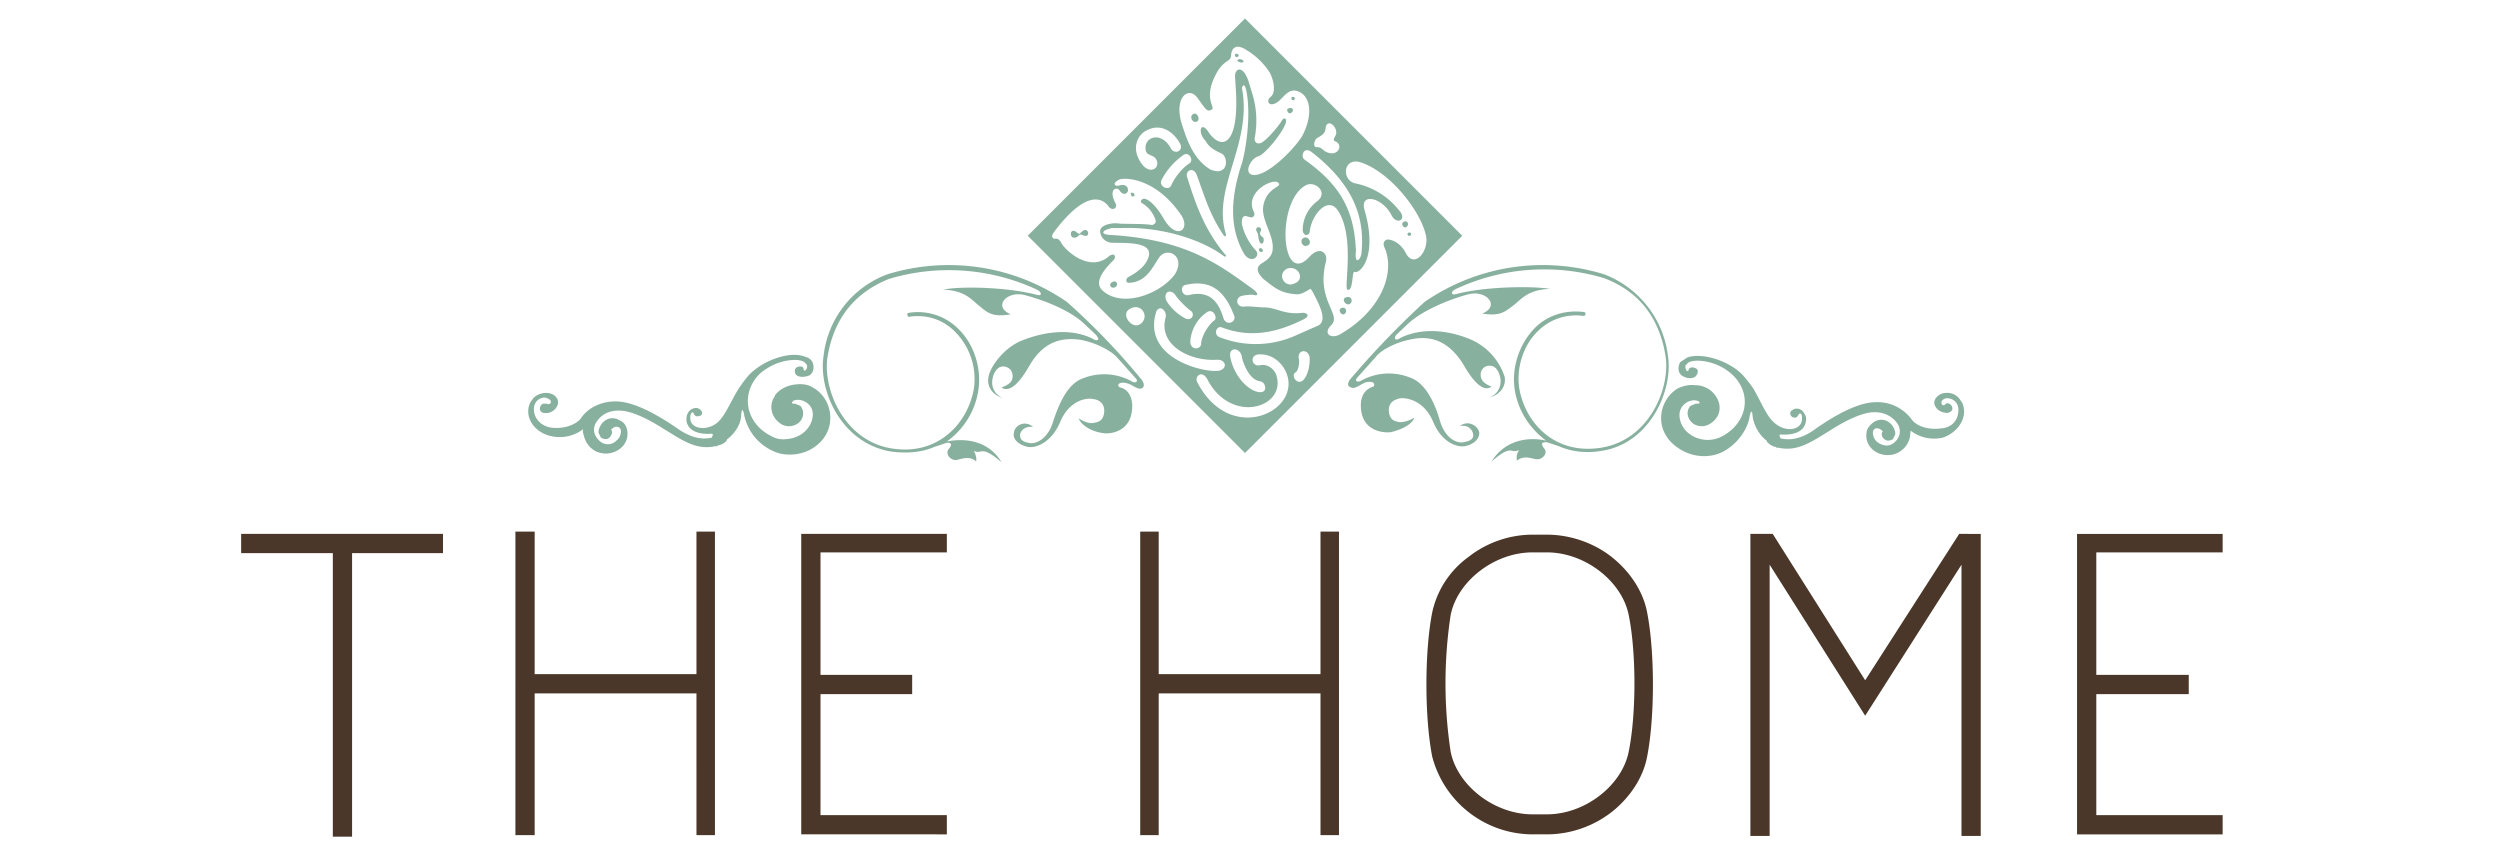 <svg id="Layer_1" xmlns="http://www.w3.org/2000/svg" height="100%" width="100%" viewBox="0 0 324.5 112.3">
  <style>
    .st1{fill:#88b09e}
  </style>
  <path fill="none" d="M0-.7h324.5v112.3H0z"/>
  <path class="st1" d="M167.9 13c.3-.1.2-.5-.2-.4-.2.1 0 .5.2.4m-.4 1.7c.6-.3.3-.9-.3-.6-.3.1 0 .7.3.6m-6.9-7.3c.3-.1.2-.5-.2-.4-.2 0-.1.5.2.4m-5.3 8.4c.6-.2.1-1.3-.4-1-.6.3-.1 1.2.4 1m6-7.7c.3-.1-.1-.5-.5-.4-.5.1.1.5.5.4m.3-5.7l-28.2 28.2 28.2 28.2 28.2-28.2-28.2-28.2zm9.4 15.5c1.1-.6 1-.9 1.1-1.5.4-1.1 1.8.4 1.2 1.3-.2.3-.2.5-.1.6 1.3.4.5 2.2-1.1 1.4-.4-.2-.6-.6-1.1-.6-.7.1-.4-1 0-1.2m5.7 15.1c-.2.9-.9 1.3-.7-.4-.2-5.5-2.2-8.7-6.7-11.9-.5-.4-.1-1.7.9-1 5.7 4.4 7 8.8 6.5 13.3m-21.2-20.2c1 1.4 1.2 1.8 1.8 1.4.5-.3-1.2-1.4.6-4.7 1-1.8 1.8-1.4 1.9-2.3 0-.5.3-1.8 2-.7a9.3 9.3 0 0 1 3 2.9c.5.9.9 2.6.1 3.2-.5.4-.3 1.1.4.9 1.2-.3 1.7-2.3 3.3-1.6 1.6.7 1.8 3.2.4 5.8-1.2 1.9-4.7 5.3-6.4 5-1.2-.2-.3-2.1.7-2.4.8-.2 2.9-2.7 3.5-4.1.4-.9-.2-1.1-.5-.4-.4.6-1.6 2.1-2.5 2.7-.6.3-1.1 0-.9-.8a12 12 0 0 0-.4-5.7l-.4-1.3c-.1-.4-.4-1.1-.7-1.4-.5-.5-1-.3-1.1.5l.1 1.6c.5 7.5-1.8 8.2-3.5 5.8-1-1.6-1.5-.1-.5 1 .3.3.3.9 2.1 1.7 1 .4 1 3.1-1.4 2.1-1.8-1.1-2.8-3-3.6-5.6-1.3-3.7.8-5.4 2-3.6M167 34.9c1.5-.6 2.5 1.4 1 1.9-1.2.6-2.3-1.1-1-1.9m-12.6-13.7c-.8.5-1.8 1.6-2.4 2.9-.3.7-1.7.1-1.2-.8a9 9 0 0 1 2.7-3.1c.8-.7 1.5.6.9 1m-5.5-4.3c1.7-.9 3.4.1 4.3 1.8.4.9-.7 1.4-1.2.6-1.2-2.3-3.5-1.6-3.3.1.1 1 1.2.5 1.5 1.6.2 1.1-1.3 1.7-2.3-.2-1-1.7-.2-3.4 1-3.9M143 37.6c-1-1.1.4-2.7 1.5-3.8.5-.5.1-1.1-.6-.5-2.5 2.1-5.6-.8-6.1-1.7-.6-1.1-.9-.3-1.2-.8-.1-.3.1-.5.3-.8 4.1-5.4 6.2-4.3 7-3.2.4.6 1.2.3.9-.4-1-1.9.2-2.2.5-1.7.4.6.9.6 1.1.1.1-.5-.3-1-1.2-.7-.5.1-.9-.3.1-.8.9-.3 4.8-.1 8 4.6 1.3 1.9-.6 3.4-2.3.4-.9-1.5-1.7-2.3-2.4-2.5-.3-.1-.8.4-.3.6a4 4 0 0 1 1.7 2.2c.1.4-.3.6-.5.6-1.2-.2-3.9-.1-4.4-.2-.5-.1-2.4.1-2.3 1.1.1.8.7 1.3 1.4 1.4 1.3.1 5.5-.3 4.9 1.8-.4 1.4-1.8 2.2-2.7 2.7-.3.2-.3.8.2.7 2.1-.1 2.9-1.8 3.8-3.2 1-1.6 3.6-.3 2.1 2.1-1.9 2.6-7 4.5-9.5 2m11.3.7c-.9.2-1.2-1.1-.5-1.3 3.4-.8 5.2.8 6.4 4 .3.8-1 1.4-1.4.3-.7-2.4-2-3.6-4.5-3m3.3 3.3c-1 .8-1.7 2.3-1.7 3.1-.1.7-1.4.8-1.4-.4a5 5 0 0 1 2.2-3.8c.8-.5 1.4.8.9 1.1m-3.1-1.3c.7.4.2 1.5-.7 1a6.4 6.4 0 0 1-2.3-2.1c-.6-.9.1-1.9 1-1 .5.8 1.6 1.8 2 2.1m-6.4 1.7c-1.1.9-2.6-1.1-1.6-1.8 1.5-1.1 2.8.8 1.6 1.8m2-1.6c.5-.9 1.4 0 1.2.8-1 3.5 3 5.7 6.6 5.5 1.2-.1 1.5 1.1.4 1.4-1.7.4-10.2-1.5-8.2-7.7m5.3 9.2c-.4-.8.7-1.7 1.4-.2 3.1 5.7 10.1 3.5 8.9-.6-.2-.8-1.1-1.6-2.1-1.4-1.2.3-1.5-1.5 0-1.4 1.4 0 2.4.8 3 1.7 3.3 5.2-6.7 10.6-11.2 1.9m5.8-3.2c.1.4.8 2.9 2.4 3.1.7.1 1 1.5-.1 1.4-1.4-.1-3.3-2-3.8-4.5-.3-1.5 1.4-1.3 1.5 0m7.9 3c-.8.6-1.6-.7-.9-1.1.3-.2.5-1.1.4-1.7-.3-1.3 1.4-1.4 1.4 0 0 .6-.1 2-.9 2.8m1.9-7.1l-2.5 1.1a12.7 12.7 0 0 1-10.1.4c-1-.3-.5-1.6.2-1.3 3.9 1.5 7.4.5 10.3-.9 1.4-.6.7-1 .2-1-2.5.3-3.3-.7-5.1-.7-.6 0-1.9-.2-2.5-.1-1.1.1-1.2-1.2-.3-1.4.5-.1 1.2-.2 1.6-.1.5.1.6-.2-.2-.8-4.2-3-8.4-6.4-18.4-7-.3 0-1.3-.1-.9-.5.2-.2 1-.4 1-.4h1.2c5.5-.2 10.6 1.6 13.3 3.6.3.2.5.1.2-.2-2.5-3-3.7-6.1-4.9-10-.3-.8.7-1.4 1.2-.4 1.1 3 1.7 5.2 3.5 7.9.2.3.4.2.3-.2-1.8-6 3.5-11.6 2.1-18.9 0 0 .3-1 .6.5.6 3.2-.1 7.6-.6 9.3-1.7 5.1-1.4 8.7.2 11.6.9 1.6 2.3.5 1.6-.3a7.4 7.4 0 0 1-1.8-3.4c-.1-1.6.8-.9 1.1-.9.4.1.7-.3.4-.8-1.1-2.5 2.5-4.3 3.2-3.7.7.6-1.4.5-1.9 2.9-.4 1.8 1.3 3.8 1.2 5.6 0 1.4-1.3 1.8-1.7 2.2-.5.5-.2 1.2.6 1.9 1.4 1.1 2.2 1.8 4.3 1.9.6 0 1.3-.5 1.5-.6.3-.2.2-.1.5.3.7 1.4 2.1 3.8.6 4.4m11.5-9.4c-.3-.6-1-1.6-2.2-1.8-.5-.1-.9.4-.6 1 1.4 3.1-.2 8-5.6 11.2-1.2.8-2.5.1-1.3-1.1 1.4-1.4-2-3.2-.7-8.2.3-1.2-.8-2.1-2.1-.7-3.8 4.2-4.4-7.4-.4-9.3 1.2-.5 2.8 1 1.4 2.1a4.7 4.7 0 0 0-1.9 3.5c-.1 1.1.8 1.1.9.5.2-2.2 2.4-4.8 3.7-2.7 2.2 3.4.7 10 1.2 10.2.5.2.6-.9.7-1.8.1-.8.3-.4.5-.5 1.1-.4 2.5-3 1-8.1-.6-2.2 2.3-1.6 3.5.7.7 1.4 2.1.6 1-.6a9.7 9.7 0 0 0-5.7-3.5c-1.8-.4-1.6-3.5.8-2.7 3.8 1.3 7.7 6.3 8.4 9.5.4 2-1.5 4.3-2.6 2.3m-35.4-7.4c.4-.2 0-.5-.2-.5-.3.1 0 .6.2.5m27.6 13.1c-.6.2-.1 1 .4.9.6-.2.4-1.2-.4-.9m7.5-9.8c-.4.2-.1.8.3.7.5-.3.2-1-.3-.7m.6 1.4c-.2.1-.1.5.2.4.3-.1.2-.5-.2-.4m-13.6.7c-.6.3-.1 1.2.4 1 .9-.2.2-1.4-.4-1m4.9 9.1c-.5.2 0 .9.3.8.6-.2.3-1.1-.3-.8m-29.7-3.4c-.6.3-.2.9.3.7.6-.3.2-1-.3-.7m19.6-5.7c-.1-.2-.6-.3-.4-.8.4-.8-.8-.8-.5-.1l.2.4c.1 1.8.9 1.3.7.5m-23.6-.8c-.3.2-.2.4-.6.1-1-.9-1.1 1-.1.6.3-.1.4-.5.8-.3 1.2.6.8-1.3-.1-.4m23.2 2.1c-.4.1-.1.6.2.5.3-.1 0-.5-.2-.5m-15.4 17.1a89.8 89.8 0 0 0-9.7-10.1 27 27 0 0 0-23.3-3.6 12.8 12.8 0 0 0-8.3 10.6c-.7 4.5 2.3 11.3 8.7 12.4 2.2.3 4.1.1 5.7-.6l1.5-.5c.3-.1.8 0 .6.4-.2.4-.5.5-.4 1 .1.5.7.9 1.2.8.5-.1 1.7-.6 2.5.2.1-.5-.1-1-.3-1.4 1.1.6.8-.9 3.6 1.5-1.6-2.7-4.5-3.2-7.1-2.7a10 10 0 0 0 4.1-6.7c.4-2.7-.5-5.8-2.5-7.8a7.4 7.4 0 0 0-6.5-2.2c-.2 0-.3.2-.2.3 0 .2.2.3.3.2 2.3-.3 4.4.4 6 2.1a8.7 8.7 0 0 1 2.3 7.3c-.8 4.5-4.7 8.7-10.7 7.7-6.1-1-8.9-7.6-8.3-11.8.8-5 3.5-8.4 8-10.2a27.1 27.1 0 0 1 19.2 1.4c.4.2.5.4.5.6-.1.2-.4.1-.8 0-3.6-.9-9.5-1.1-11.9-.6 2.8.1 3.6 1.2 4.7 2.1 1.1.9 1.7 1.5 4.1 1.1-2.4-1-.5-3.1 1.8-2.5 2.3.6 5.8 1.9 7.7 3.7l1.6 1.5c.1.2.4.5.2.6-.2.2-.6-.1-.8-.2-3.2-1.5-6.9-.6-9.3.4-2.4 1.1-4 3.6-4.1 4.7-.2 1.1.4 2.2 1.9 2.7-2.2-1-1.4-3.5-.5-4 .5-.3 1.5-.1 1.7.8.2 1-.4 1.4-1.4 1.8.6.4 1.7.5 3.6-2.8 1.9-3.3 4.3-3.7 6.6-3.4 2.2.4 4.1 1.5 4.8 2.3l2.5 2.8c.3.5-.4.5-.6.3a7.4 7.4 0 0 0-6.3-.4c-2.1.7-3.2 3.5-3.9 5.6-.6 2.1-2.1 3-3.1 2.8-1.1-.2-1.2-.6-1.2-1.1.1-.5.6-1.1 1.7-1-1.1-.9-2.4-.2-2.5.8-.2.9.8 1.6 1.8 1.8.9.2 3-.4 4.2-3.2 1.2-2.9 3.5-3.2 4.3-3 .8.1 1.6.6 1.4 1.9-.2 1-.8 1.1-1.4 1.2-.4.1-1.1-.1-1.9-.6.5 1.2 2.2 1.8 3.1 1.9.9.2 3.4-.1 3.8-2.7.4-2.6-1.2-3.2-1.5-3.2-.3-.1-.4-.5.1-.6.4-.1 1 .1 1.2.2.6.3 1.1.7 1.5.5.6-.3 0-1.1 0-1.1"/>
  <path class="st1" d="M105.5 50.3c-.6-.4-1.4-.5-2.2-.4-1.1.1-2.1.6-2.7 1.4v.1c-.9 1.2-.5 2.9.9 3.7a2 2 0 0 0 2-.1c.8-.5 1-1.6.4-2.3l-.2-.1-.5-.2h-.3l-.1-.1v-.1l.2-.2c1-.4 2.6.4 2.5 1.9-.1 1.6-1.5 3-3.5 3.1a3 3 0 0 1-1.9-.4c-2.8-1.4-3.8-4.4-2.4-6.9a5 5 0 0 1 1.9-1.9c1.5-1 3.9-1.4 4.8-.8l.3.3c.1.2.1.5-.1.7-.1.2-.3.1-.3-.1v-.1c-.1-.3-.6-.3-.9-.1-.3.2-.3.6-.1.9.3.4 1.2.4 1.8.1.6-.4.6-1.3.3-1.8-.2-.3-.5-.5-.9-.6-2-.8-5.6.5-7.4 2.5a16 16 0 0 0-1.5 2.1c-1.2 2.1-1.8 3.8-3.2 4.4-1.4.6-2.8.1-2.8-1v-.2c0-.4.3-.9.5-.3.2.3.5.3.9.1.2-.2.2-.5-.2-.8-.4-.3-1.2-.1-1.5.5-.2.3-.2.7-.2 1 .2 1.4 1.7 1.8 3.2 1.7.2 0 .3.1.2.2l-.1.3c-1.7.4-3.2-.3-4.5-1.2-4.2-2.9-6.6-3.5-8-3.5-1.7 0-3.5.7-4.5 2.2-.8 1-2.5 1.4-3.9 1.2-1.2-.2-2.2-1.1-2.2-2.4 0-.8.5-1.4 1.3-1.5.4 0 .9.3.9.5 0 .4-.3.4-.5.3h-.5c-.3.1-.5.5-.4.8.1.3.3.4.6.4.5.1 1.4-.2 1.7-1.1.2-.8-.5-1.5-1.5-1.5-.7 0-1.5.3-1.9 1l-.2.3c-.8 1.8.5 3.8 2.7 4.3a5 5 0 0 0 4.2-.9c-.1.4 0 .5.1.9.3 1.2 1.2 2 2.2 2.2 1.7.4 3.8-.9 3.4-3-.1-.5-.4-1-.9-1.2-1.6-1-2.9.6-2.8 1.6l.3.6c.3.2.8.3 1.1 0 .3-.3.5-.8.2-1l.2-.2c.5-.4 1.1-.2 1.1.4 0 .4-.2.9-.6 1.2-.6.6-1.5.6-2.1.1-.9-.8-1-1.7-.5-2.5.9-1.4 2.4-1.7 3.9-1.4.9.2 2.4.7 4.9 2.3 2.3 1.4 4.2 2.8 6.7 2.2.1.1.2 0 .3-.1h.1c.4-.1.8-.3 1-.6l.1-.2c1.1-.8 1.8-2.1 1.8-3.1.1-1.4.4-.2.4 0a6.6 6.6 0 0 0 4.4 4.9c1.4.4 2.9.2 4.1-.4 3.8-2 3.2-6.6.4-8.1m111-4.1a13 13 0 0 0-8.3-10.6 27 27 0 0 0-23.3 3.6 113 113 0 0 0-9.7 10.1s-.6.8.2 1c.4.2.9-.2 1.5-.5.3-.2.8-.3 1.2-.2.4.1.3.6.1.6-.3.1-1.9.6-1.5 3.2.4 2.6 2.9 2.8 3.8 2.7.9-.2 2.7-.8 3.1-1.9-.8.5-1.5.6-1.9.6-.6-.1-1.2-.2-1.4-1.2-.2-1.3.6-1.7 1.4-1.9.8-.1 3.1.2 4.3 3 1.2 2.9 3.3 3.4 4.2 3.2 1-.2 1.9-.9 1.8-1.8-.2-.9-1.5-1.6-2.5-.8 1.1-.2 1.6.5 1.7 1 .1.5-.1.9-1.2 1.1-1.1.2-2.5-.7-3.1-2.8-.6-2.1-1.8-4.9-3.9-5.6a7.4 7.4 0 0 0-6.3.4c-.3.2-.9.2-.6-.3l2.5-2.8c.6-.8 2.5-1.9 4.8-2.3 2.2-.4 4.6.1 6.6 3.4 1.9 3.3 3 3.2 3.6 2.8-.9-.4-1.5-.8-1.4-1.8.2-.9 1.1-1.1 1.7-.8.8.4 1.7 2.9-.5 4 1.5-.5 2.1-1.6 1.9-2.7a8 8 0 0 0-4.1-4.7c-2.4-1.1-6.1-1.9-9.3-.4-.2.1-.6.4-.8.2-.1-.2.1-.5.2-.6l1.6-1.5c1.9-1.7 5.4-3.1 7.7-3.7s4.2 1.5 1.8 2.5c2.4.4 3-.3 4.1-1.1 1.1-.9 1.9-2 4.7-2.1-2.3-.4-8.3-.3-11.9.6-.4.1-.8.2-.8 0-.1-.2.1-.4.5-.6a27.1 27.1 0 0 1 19.2-1.4c4.5 1.7 7.2 5.1 8 10.2.6 4.2-2.2 10.8-8.3 11.8-6 1-9.9-3.1-10.7-7.7-.4-2.6.5-5.5 2.3-7.3a7 7 0 0 1 6-2.1c.2 0 .3-.1.3-.2 0-.2-.1-.3-.2-.3-2.4-.3-4.8.4-6.5 2.2-1.9 2-2.9 5-2.5 7.8.4 2.7 1.9 5.1 4.1 6.7-2.6-.6-5.5.1-7.1 2.7 2.8-2.4 2.4-.9 3.6-1.5-.3.4-.4.9-.3 1.4.9-.8 2.1-.2 2.5-.2.5.1 1.1-.3 1.2-.8.1-.5-.3-.6-.4-1-.2-.4.3-.4.6-.4l1.5.5c1.6.7 3.5 1 5.7.6 6.2-1 9.2-7.9 8.5-12.3"/>
  <path class="st1" d="M254.7 52.3l-.2-.3a2 2 0 0 0-1.9-1c-.9 0-1.7.8-1.5 1.5.3.9 1.2 1.1 1.7 1.1.3-.1.5-.2.6-.4a.7.7 0 0 0-.4-.8c-.2-.1-.4-.1-.5.1-.3.2-.5.1-.5-.3 0-.2.4-.6.9-.5.8.1 1.3.7 1.3 1.5 0 1.4-.9 2.3-2.2 2.4-1.4.2-3.1-.1-3.9-1.2a5.5 5.5 0 0 0-4.5-2.2c-1.4 0-3.7.5-8 3.5-1.2.9-2.8 1.6-4.5 1.2l-.1-.3c-.1-.2.1-.2.2-.2 1.5.1 3-.3 3.2-1.7.1-.3 0-.8-.2-1-.3-.7-1.1-.8-1.5-.5-.4.2-.4.5-.2.8.3.3.7.3.9-.1.3-.5.5-.1.5.3v.2c0 1.1-1.4 1.7-2.8 1-1.5-.7-2.1-2.4-3.2-4.4-.4-.8-1-1.5-1.5-2.1-1.7-2-5.4-3.2-7.4-2.5l-.9.6c-.3.5-.4 1.4.3 1.8.6.4 1.5.4 1.8-.1.2-.3.3-.7-.1-.9s-.8-.1-.9.1v.1c-.1.2-.2.2-.3.1-.1-.2-.2-.5-.1-.7l.3-.3c.9-.6 3.3-.2 4.8.8.8.5 1.5 1.2 1.9 1.9 1.5 2.5.4 5.5-2.4 6.9a4 4 0 0 1-1.9.4c-1.9-.1-3.4-1.4-3.5-3.1-.1-1.5 1.5-2.4 2.5-1.9l.1.1v.1l-.1.1h-.4l-.5.2-.2.1c-.6.7-.4 1.7.4 2.3a2 2 0 0 0 2 .1c1.5-.8 1.8-2.4.9-3.7A3.2 3.2 0 0 0 220 50c-.8-.1-1.5.1-2.2.4-2.7 1.6-3.4 6.1.8 8.2 1.2.6 2.7.8 4.1.4 1.9-.5 4-2.6 4.4-4.9 0-.2.3-1.4.4 0a5 5 0 0 0 1.8 3.1l.1.2c.3.3.6.5 1 .6h.1c.1.1.2.2.3.1 2.5.6 4.4-.8 6.7-2.2 2.5-1.6 4-2.1 4.9-2.3 1.5-.3 3 .1 3.9 1.4.5.8.4 1.8-.5 2.5-.6.5-1.4.4-2.1-.1-.4-.3-.6-.8-.6-1.2 0-.6.5-.8 1.1-.4l.2.2c-.3.3-.1.8.2 1 .3.3.8.2 1.1 0l.3-.6c.1-1-1.2-2.6-2.8-1.6-.4.3-.8.7-.9 1.2-.4 2.1 1.6 3.4 3.4 3a3 3 0 0 0 2.2-2.2l.1-.9a5 5 0 0 0 4.2.9c2-.7 3.3-2.7 2.5-4.5"/>
  <path d="M45.7 108.6h-2.5V71.8H31.3v-2.5h26.2v2.5H45.7zm47.1-.2h-2.4V90h-21v18.4h-2.5V69h2.5v18.5h21V69h2.4zm25.6-18.3h-11.9v15.7h16.4v2.5H104v-39h18.9v2.4h-16.4v15.9h11.9zm55.4 18.3h-2.4V90h-21v18.4H148V69h2.4v18.5h21V69h2.4zm25.1-.1a13.5 13.5 0 0 1-13-10.1c-1-5.1-1-13.6 0-18.7a12 12 0 0 1 4.7-7.2c2.4-1.9 5.4-2.9 8.3-2.9h1.9c2.9 0 6 1 8.4 2.9 2.4 1.9 4.1 4.5 4.6 7.2 1 5.1 1 13.6 0 18.7-.5 2.7-2.2 5.3-4.6 7.2a13.8 13.8 0 0 1-8.4 2.9h-1.9zm0-36.6c-4.9 0-9.7 3.7-10.6 8.1a59 59 0 0 0 0 17.8c.9 4.4 5.7 8.1 10.6 8.1h1.9c4.9 0 9.7-3.7 10.6-8.1 1-4.9 1-12.9 0-17.8-.9-4.4-5.7-8.1-10.6-8.1h-1.9zm58.2-2.4v39.2h-2.5V73.3l-12.5 19.6-12.4-19.6v35.2h-2.5V69.3h2.9l12 19 12.2-19zm27 20.8h-12v15.7h16.4v2.5h-18.9v-39h18.9v2.4h-16.4v15.9h12z" fill="#4a3729"/>
</svg>
